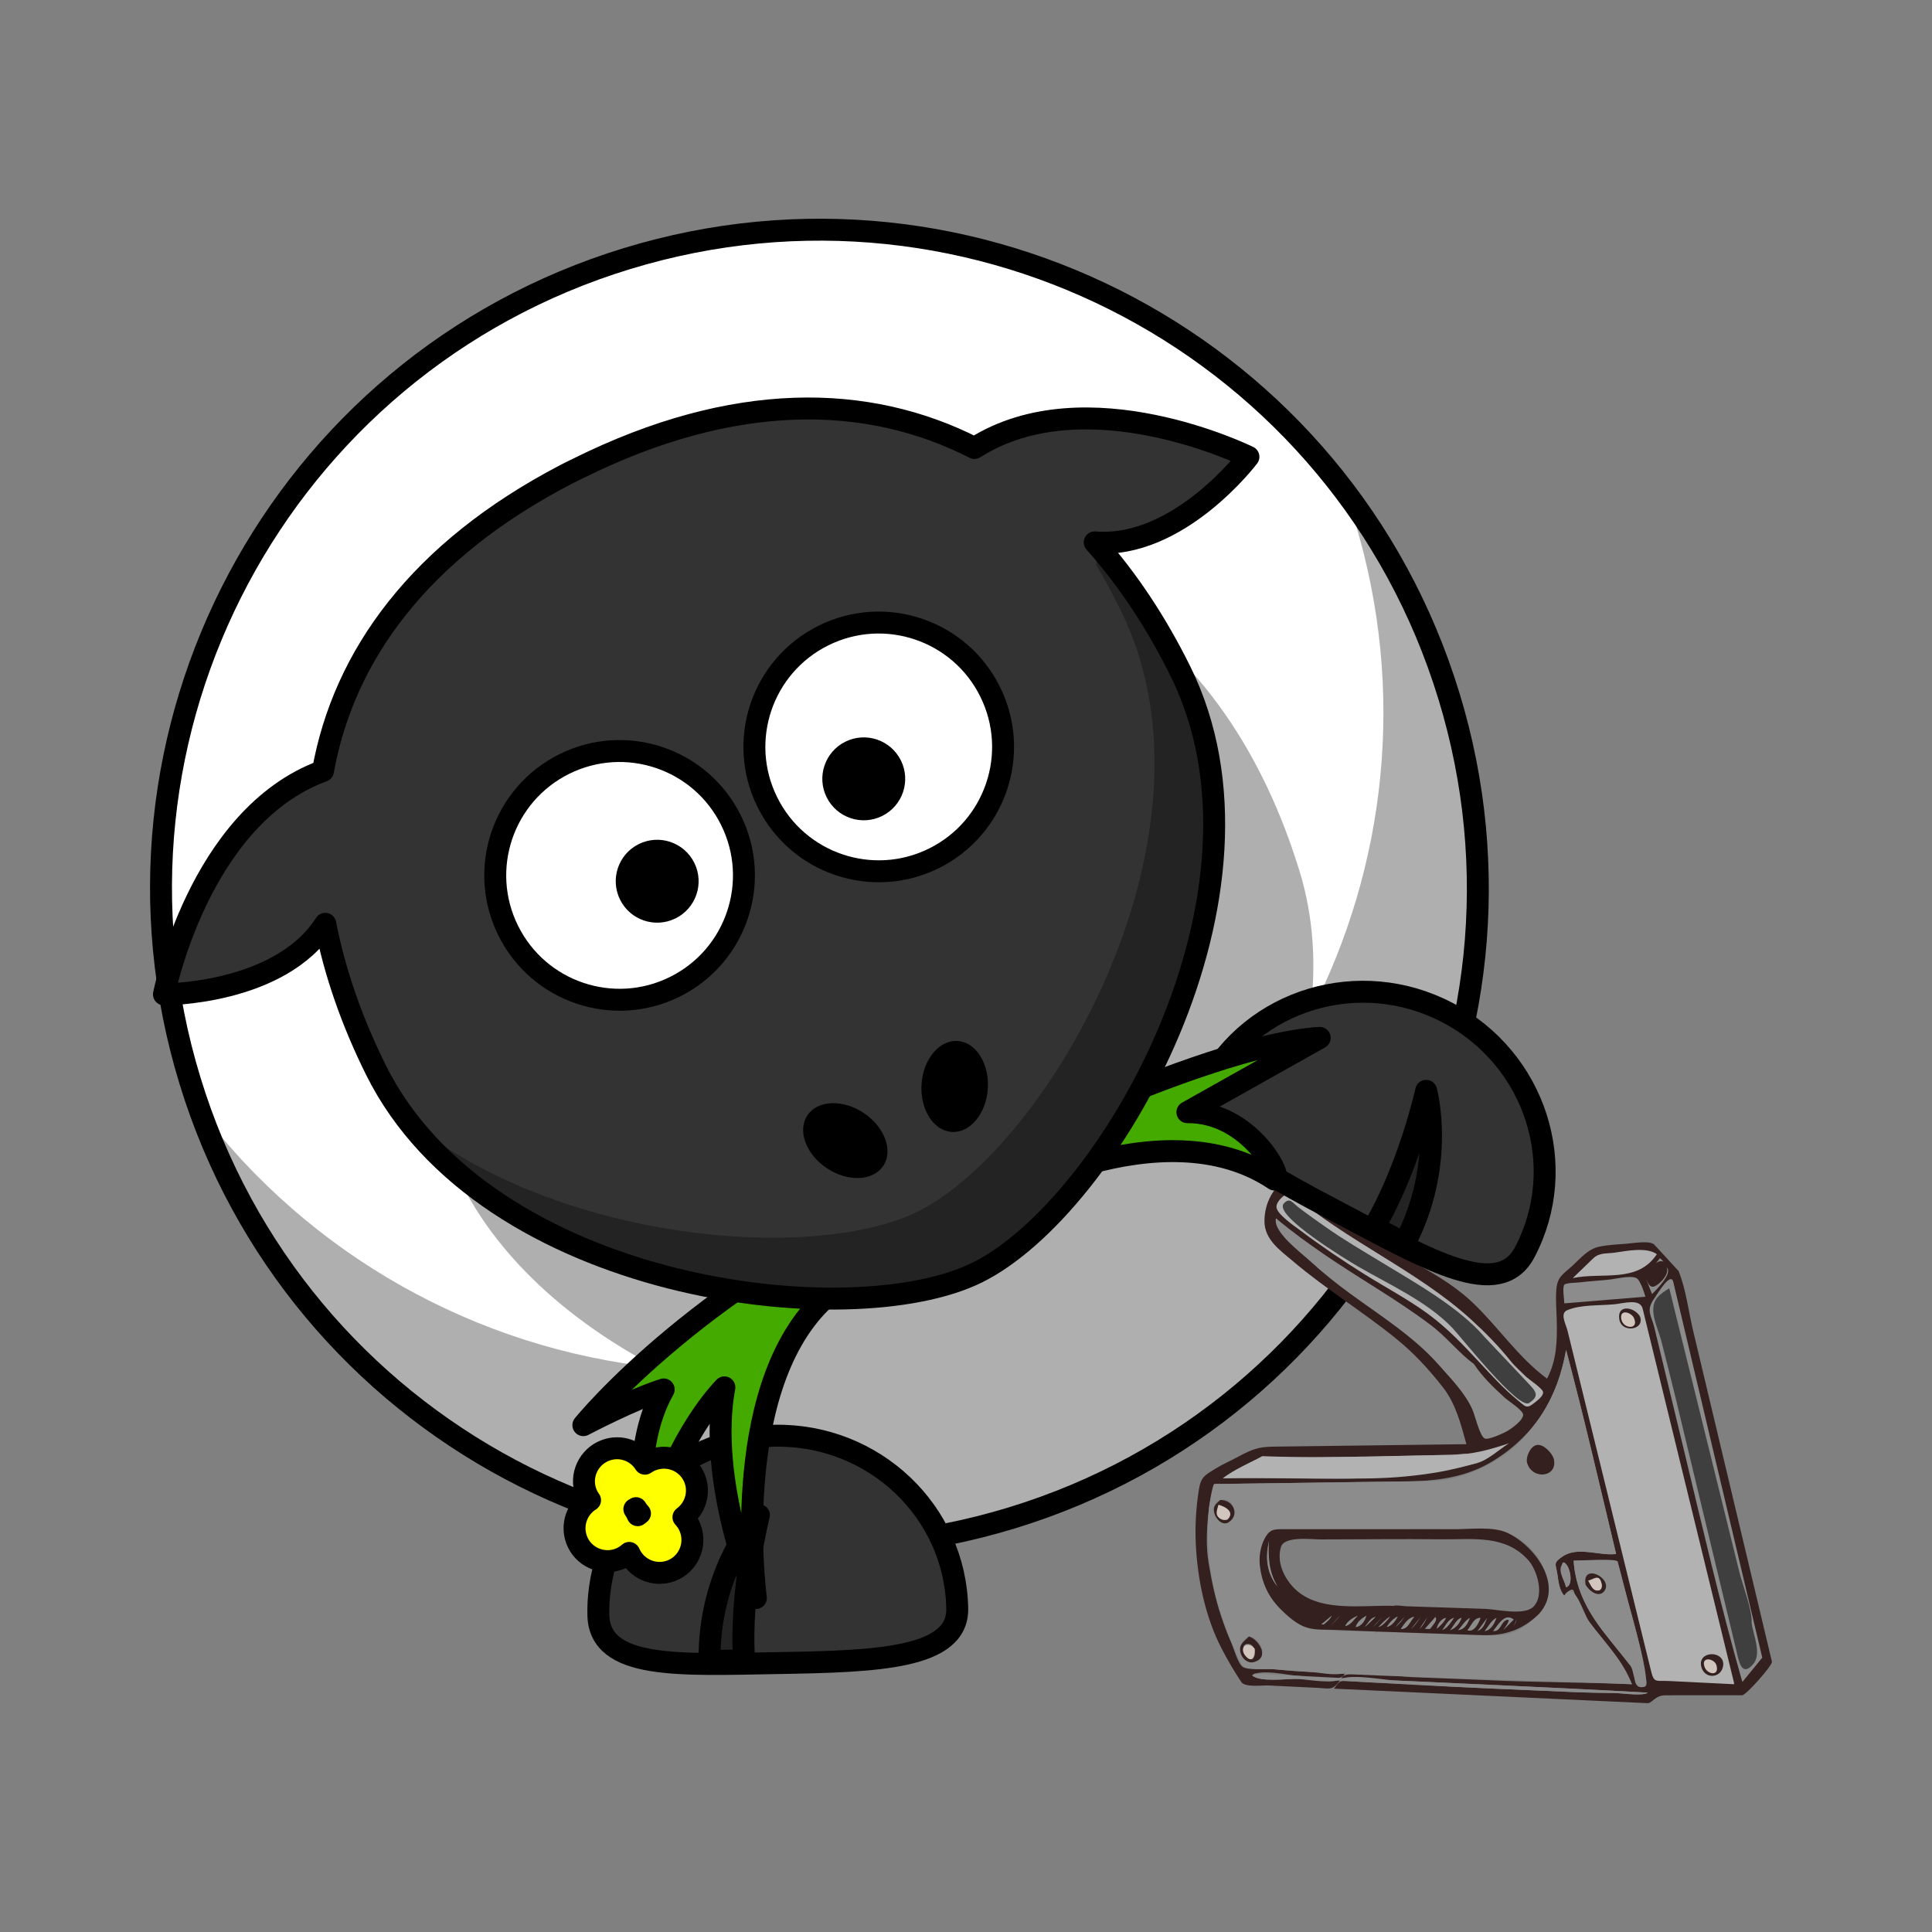 <svg:svg xmlns:dc="http://purl.org/dc/elements/1.1/" xmlns:ns2="http://creativecommons.org/ns#" xmlns:rdf="http://www.w3.org/1999/02/22-rdf-syntax-ns#" xmlns:svg="http://www.w3.org/2000/svg" height="352.347" id="svg2" version="1.0" viewBox="-27.362 -39.888 352.347 352.347" width="352.347">
  <svg:rect x="-27.362" y="-39.888" width="352.347" height="352.347" fill="#808080" stroke="none"/>
  <svg:path d="m236.88 87.031c19.39 63.409-16.3 130.53-79.72 149.91-63.414 19.37-130.52-16.34-149.88-79.77-19.392-63.405 16.302-130.53 79.717-149.9 63.413-19.374 130.52 16.34 149.88 79.761z" fill="#fff" id="path2383" stroke="#000" stroke-linecap="round" stroke-linejoin="round" stroke-width="4" />
  <svg:path d="m104.95 65.529c-52.574 17.235-64.818 58.851-51.825 101.38 5.8 18.985 21.477 33.251 39.325 42.62-32.971-3.452-63.359-20.523-83.429-47.085 21.387 60.054 86.541 93.285 148.13 74.47 63.369-19.359 99.083-86.495 79.724-149.86-4.227-13.836-10.721-26.358-18.968-37.272 0.619 1.738 1.23 3.492 1.775 5.274 9.507 31.118 5.712 63.148-8.095 89.979 1.115-8.693 0.672-17.48-1.915-25.948-13.199-43.203-47.45-71.049-102.18-54.33-0.855 0.261-1.706 0.503-2.54 0.776z" fill-opacity=".314" id="path3221" />
  <svg:g id="g7388" stroke="#000" stroke-linejoin="round" stroke-width="4" transform="matrix(.961 .276 -.276 .961 93.492 1.135)">
    <svg:path d="m121.31 227.75c2.656 8.694-11.284 13.257-28.566 18.536-17.281 5.279-31.104 10.228-34.048 0.592-5.176-16.943 4.648-34.979 21.93-40.258 17.281-5.279 35.508 4.186 40.684 21.129z" fill="#333" id="path3329" stroke-linecap="round" />
    <svg:path d="m80.53 249.39c-4.782-15.653 1.306-28.045 1.306-28.045s0.434 14.349 4.715 26.206l-6.021 1.839z" fill-opacity=".314" fill-rule="evenodd" id="path3331" />
  </svg:g>
  <svg:g id="g7124" transform="matrix(.254 0 0 .254 190.67 174.79)">
    <svg:path d="m346.84 67.417c-5.782-6.289-11.565-12.579-17.348-18.868-3.001-3.264-15.38-1.093-19.656-0.765-6.447 0.494-13.6 0.823-19.914 2.143-8.397 1.756-13.549 8.526-20.005 14.328-6.655 5.981-10.091 7.536-10.841 16.518-0.63 7.543 0.162 15.035 0.316 22.577 0.3 14.669-0.062 28.159-6.995 41.339-20.84-15.4-34.88-36.99-53.49-54.672-18.83-17.895-43.88-29.041-66.16-42.185-11.2-6.603-22.07-13.585-32.57-21.248-5.751-4.198-11.406-8.41-16.951-12.878-3.478-2.803-12.329-13.516-15.902-13.703-4.413-0.231-11.232 9.833-13.04 13.037-3.216 5.702-4.77 12.038-4.77 18.603 0 13.213 11.086 20.792 20.719 28.943 23.555 19.933 49.956 36.052 73.899 55.474 12.752 10.344 23.293 21.818 33.4 34.703 9.402 11.985 13.013 26.648 16.985 40.987-29.167 0.37-58.334 0.741-87.501 1.111-17.157 0.218-34.314 0.436-51.472 0.653-10.326 0.132-15.19 2.017-24.592 7.079-5.478 2.949-11.225 5.4-16.536 8.668-7.662 4.716-10.528 5.953-11.965 14.923-2.084 13.012-2.896 26.565-2.227 39.749 1.277 25.144 6.936 52.445 18.682 74.866 4.343 8.289 8.794 15.952 13.983 23.735 2.687 4.03 15.082 2.247 19.499 2.461l34.911 1.695c9.041 0.438 10.979 2.191 16.271-5.136-10.42-0.523-21.039-1.273-31.47-1.273-7.323 0-26.141 2.339-31.491-2.542 6.218-4.834 25.677-0.062 33.07 0.315 5.824 0.298 30.585 5.606 33.391-1.269-12.271-1.068-24.599-1.426-36.889-2.228-5.741-0.375-11.45-1.134-17.2-1.385-4.359-0.189-15.5 0.933-19.048-1.479-3.509-2.385-6.54-13.586-8.428-17.809-2.746-6.139-5.024-12.372-7.155-18.759-4.177-12.522-6.774-25.062-8.942-38.063-2.034-12.199-1.375-24.97 0.013-37.189 0.738-6.49 2.252-12.668 3.733-19.038 0.27-1.16 5.93-0.55 6.981-0.564l107.1-1.491c30.581-0.426 59.692 1.604 86.873-15.267 29.874-18.543 45.911-45.17 51.958-79.497 12.964 48.659 24.215 97.63 35.932 146.59-11.964 1.477-27.384-5.603-38.195 1.614-7.5 5.007-5.035 5.46-3.938 13.173 0.691 4.858 1.396 11.419 4.928 15.105 0.909-1.508 5.753-6.724 6.909-3.09 3.14 9.872 7.768 17.79 14.077 25.985 10.361 13.457 20.43 25.759 27.665 40.703-32.971-1.346-68.715-1.333-102.74-2.88-18.452-0.839-36.911-1.376-55.362-2.213-7.917-0.359-47.646-6.329-50.491 0.638 73.353 3.392 146.73 6.422 220.05 10.495-4.905 2.895-17.791 0.378-24.571 0.281-10.215-0.146-20.398-0.314-30.603-0.759-18.801-0.817-37.602-1.63-56.403-2.436-20.305-0.87-40.587-2.019-60.877-3.195-8.864-0.515-17.741-0.762-26.609-1.205-5.258-0.263-10.513-0.601-15.77-0.9-6.793-0.389-6.569-0.261-10.623 5.354l188.64 8.742c11.407 0.528 22.814 1.058 34.221 1.586 2.728 0.126 3.205 0.44 5.356-1.319 5.643-4.615 6.965-4.239 14.215-4.239h50.569c2.871 0 22.009-21.652 21.425-24.103-11.497-48.29-22.995-96.58-34.492-144.87-7.407-31.113-14.815-62.226-22.224-93.339-3.241-13.623-5.03-29.387-10.317-42.318m-144.07 137.69c-59.945 16.348-121.76 10.009-183.16 11.13 6.185-4.646 12.777-8.068 19.713-11.449 8.406-4.098 12.56-4.28 22.109-3.835 15.972 0.743 31.936 0.021 47.908 0.021 16.729 0 33.456-0.781 50.184-1.114 8.161-0.162 16.322-0.32 24.482-0.476 5.382-0.102 20.924-3.843 18.763 5.723m63.281 89.354c-0.207-0.874-6.136-21.445-0.637-17.329 3.915 2.932 5.931 16.223 0.637 17.329m46.424 56.601c-18.391-23.786-38.851-44.205-41.021-75.68h21.811c9.544 0 9.379-1.169 11.731 8.245 3.036 12.146 6.467 24.181 9.705 36.272 3.208 11.979 6.352 24.645 8.044 36.936 0.381 2.761 2.599 8.109-0.414 9.016-2.292 0.688-4.558 0.606-5.881-1.59-2.513-4.174 0.371-9.829-3.975-13.199" fill="#352020" id="path3" />
    <svg:path d="m312.18 361.24c-6.857-15.996-19.154-28.186-29.486-41.96-4.313-5.747-10.647-30.788-17.896-18.774-3.531-3.687-4.236-10.247-4.928-15.105-1.097-7.713-3.562-8.166 3.938-13.173 10.812-7.217 26.231-0.138 38.195-1.614-11.717-48.96-22.968-97.932-35.932-146.59-4.702 26.695-15.023 47.778-34.24 66.992-14.111 14.109-40.905 26.884-61.041 27.165-33.258 0.463-66.517 0.926-99.775 1.39-16.177 0.225-32.354 0.45-48.532 0.676-3.002 0.041-6.005 0.083-9.007 0.125-1.086 0.016-3.324 13.144-3.585 15.44-4.625 40.699 5.414 77.594 23.155 114.05 2.251 4.626 18.264 3.06 23.278 3.496 9.493 0.825 18.988 1.543 28.494 2.16 5.969 0.388 20.564 3.632 24.019-1.176 6.726-9.359 13.453-18.72 20.179-28.08-26.052-1.048-52.924 3.637-70.82-19.138-7.669-9.762-12.173-19.836-12.173-32.423 0-5.452 1.575-12.126 4.45-16.807 4.508-7.337 11.474-5.087 19.27-5.087h81.119c12.56 0 25.135-0.173 37.693 0.068 12.948 0.25 27.502-1.462 39.357 4.382 16.228 7.999 27.964 26.173 23.849 44.519-3.17 14.13-19.777 27.348-34.696 27.348-23.404 0-46.88-1.479-70.269-2.266-5.667-0.189-15.937-3.161-19.54 1.853-6.726 9.359-13.453 18.72-20.179 28.08 68.568 3.162 138.87 4.559 206.37 7.313-0.877-1.051-0.757-2.088-1.268-2.865m-288.75-113.21c-9.386 2.869-15.221-13.885-5.403-16.219 10.8-2.568 11.578 11.134 5.403 16.219m24.806 91.58c-1.086 9.338-13.271 11.739-15.899 1.906-1.013-3.79 1.375-10.86 6.359-11.446 4.608-0.542 8.556 5.965 9.54 9.54m194.6-131.64c-2.827-2.903-5.047-12.094 1.911-10.81-0.637 3.604-1.275 7.206-1.911 10.81m9.541 2.862c-8.045 6.732-3.105-6.679-1.907-10.492 2.459 2.998 3.745 6.908 1.907 10.492m-0.635-13.672l2.544 3.18c-0.848-1.06-1.697-2.12-2.544-3.18" fill="#8c8c8c" id="path5" />
    <svg:path d="m242.85 207.97c0.637-3.604 1.274-7.206 1.911-10.81-6.958-1.284-4.739 7.907-1.911 10.81" fill="#d1c5be" id="path7" />
    <svg:path d="m47.928 200.34c-9.539 5.303-19.521 9.306-28.299 15.899 35.167-0.643 70.31 0.675 105.48 0.082 16.623-0.28 33.526-1.763 49.898-4.636 9.332-1.638 18.228-3.97 27.377-6.465 7.644-2.085 15.919-9.862 22.666-14.104-14.905 4.903-25.883 7.979-41.483 8.278-15.706 0.302-31.411 0.613-47.115 0.936-29.562 0.607-58.958 1.172-88.52 0.01" fill="#b2b2b2" fill-rule="evenodd" id="path9" />
    <svg:path d="m246.67 211.47c5.96 5.301 7.359-6.813 3.816-11.13-1.135 3.613-2.184 8.102-3.816 11.13" fill="#d1c5be" fill-rule="evenodd" id="path11" />
    <svg:path d="m17.719 231.82c-3.417 3.245-5.215 4.439-4.292 9.064 0.822 4.118 5.769 9.978 10.493 6.836 8.212-5.459 2.938-16.261-6.201-15.9m5.089 14.309c-7.813 0.795-7.848-5.089-6.043-10.81 4.857 1.44 11.069 5.48 6.043 10.81" fill="#352020" id="path13" />
    <svg:path d="m16.449 235.31c-1.042 3.958-2.775 7.345 1.27 9.857 2.202 1.367 4.927 1.45 6.36-0.637 3.494-5.087-4.041-8.372-7.63-9.22" fill="#d1c5be" id="path15" />
    <svg:path d="m246.67 313.54c18.583-20.672-3.67-49.252-22.784-58.159-10.401-4.848-27.611-2.467-38.904-2.575-13.512-0.129-27.032 0-40.545 0h-81.245c-7.666 0-10.286 0.215-13.899 7.443-2.701 5.403-3.777 12.49-3.114 18.473 1.344 12.128 5.905 22.442 14.628 31.162 4.745 4.742 10.321 9.871 16.535 12.59 6.909 3.023 14.41 2.287 21.918 2.589 9.703 0.391 19.406 0.781 29.109 1.171 3.322 0.134 11.517-15.35 13.685-18.416-23.154-0.702-55.498 5.392-72.761-14.332-6.488-7.413-10.885-17.703-8.009-27.801 2.334-8.194 21.636-5.565 28.667-5.565 28.767 0 57.833-0.405 86.732-0.088 22.726 0.249 45.797-3.546 62.38 15.139 6.397 7.209 11.833 25.782 3.157 33.602-6.813 6.141-26.158 1.473-34.456 1.2-18.856-0.618-37.712-1.236-56.568-1.854-1.325-0.044-8.496-1.214-9.332-0.031-4.284 6.059-8.567 12.116-12.85 18.174 25.559 0.858 51.118 1.717 76.676 2.575 16.685 0.559 29.456-3.994 40.98-15.297m-167.92-3.5c-2.755-1.591-5.511-3.181-8.266-4.771 2.756 1.59 5.511 3.18 8.266 4.771m-25.755-48.97c-2.667 11.436-0.029 22.718 5.723 32.751-7.569-9.485-9.157-21.307-5.723-32.751m94.44 63.281c2.386-3.223 5.157-8.048 9.54-8.586-3.004 3.088-4.458 8.902-9.54 8.586" fill="#352020" id="path17" />
    <svg:path d="m52.697 261.07c-2.179 11.95-1.883 22.817 6.043 32.751-6.333-11.047-6.477-21.034-6.043-32.751" fill="#8c8c8c" fill-rule="evenodd" id="path19" />
    <svg:path d="m271.47 275.38c1.381 20.036 9.314 35.476 21.465 51.197 6.255 8.093 12.897 15.871 19.155 23.965 3.493 4.519 1.953 17.803 10.257 15.307 5.471-1.646-9.55-52.36-11.286-59.305-2.549-10.192-5.396-20.308-7.944-30.505-0.607-2.427-27.693-0.659-31.647-0.659m18.445 23.849c-8.19 0.188-14.989-14.945-5.249-14.945 7.79 0 14.754 14.318 5.249 14.945" fill="#8c8c8c" id="path21" />
    <svg:path d="m264.48 276.65c-5.624 5.063 0.255 12.18 1.591 17.806 5.643-1.18 3.095-15.541-1.591-17.806" fill="#8c8c8c" fill-rule="evenodd" id="path23" />
    <svg:path d="m280.06 292.55c2.401 4.517 9.752 10.168 13.676 4.292 5.982-8.96-16.338-20.159-13.676-4.292m9.86 4.132c-4.477 0.655-6.074-3.783-7.949-6.995 1.975-0.282 5.454-3.042 7.151-1.908 2.712 1.811 3.914 7.228 0.798 8.903" fill="#352020" id="path25" />
    <svg:path d="m291.19 290.96c-1.213-6.087-5.699-1.775-9.219-1.272 1.189 2.038 2.807 6.385 5.402 6.995 4.489 1.055 5.027-3.253 3.817-5.723" fill="#d1c5be" fill-rule="evenodd" id="path27" />
    <svg:path d="m147.46 324.35c5.082 0.316 6.536-5.497 9.54-8.586-4.383 0.538-7.154 5.363-9.54 8.586" fill="#8c8c8c" fill-rule="evenodd" id="path29" />
    <svg:path d="m38.388 329.76c-3.686 3.861-7.626 5.774-6.04 11.764 1.082 4.083 4.97 7.857 9.54 6.68 11.718-3.019 3.777-16.042-3.5-18.444m2.227 16.534c-6.027-0.786-9.41-11.784-2.544-11.131 5.024 0.478 6.063 8.734 2.544 11.131" fill="#352020" id="path31" />
    <svg:path d="m42.521 338.66c-5.398-6.451-11.589-0.696-6.677 5.086 5.139 6.049 6.843-0.593 6.677-5.086" fill="#d1c5be" fill-rule="evenodd" id="path33" />
    <svg:path d="m42.521 356.47c-0.635 0.425-1.271 0.849-1.906 1.273 5.641 5.146 24.764 2.307 32.435 2.542 6.223 0.19 28.559 4.411 31.798-0.637-20.776-1.059-41.551-2.119-62.327-3.178" fill="#8c8c8c" fill-rule="evenodd" id="path35" />
    <svg:path d="m324.58 370.14c-34.415-1.93-68.838-3.518-103.27-5.11-26.352-1.218-52.704-2.437-79.056-3.655-5.833-0.27-35.516-5.618-38.675 0.181 37.082 2.118 74.194 4.151 111.3 5.738 19.061 0.815 38.12 1.643 57.181 2.471 9.887 0.431 19.767 0.535 29.662 0.677 5.176 0.073 20.876 2.097 22.857-0.302" fill="#8c8c8c" fill-rule="evenodd" id="path37" />
    <svg:path d="m68.28 11.134c39.998 34.889 90.532 55.51 129.63 91.143 10.18 9.277 19.761 19.042 28.384 29.82 3.163 3.954 7.23 7.393 10.812 10.977 2.137 2.139 11.99 8.531 12.425 11.153 0.489 2.952-4.5 6.457-6.359 7.95-5.602 4.496-6.219 2.577-11.972-2.112-9.702-7.91-18.355-17.41-26.861-26.572-11.62-12.52-23.49-25.08-37.31-35.217-14.31-10.494-30.25-18.921-45.32-28.312-16.02-9.989-31.454-20.412-46.567-31.747-4.04-3.03-17.102-11.825-17.029-16.907 0.062-4.331 6.271-9.678 10.176-10.173" fill="#b2b2b2" id="path39" />
    <svg:path d="m207.24 114.48c10.659 11.291 21.317 22.582 31.977 33.873 5.449 5.773 7.826 8.799 0.299 13.823-7.563 5.049-48.636-47.197-55.185-54.007-18.303-19.031-44.911-30.821-67.491-43.933-6.976-4.051-61.75-37.033-53.332-45.47 4.316-4.326 5.768-0.631 10.629 3.098 6.397 4.908 12.979 9.516 19.572 14.162 12.695 8.947 26.236 16.828 39.496 24.9 24.629 14.994 55.553 32.187 74.035 53.554" fill="#3f3f3f" id="path41" />
    <svg:path d="m199.92 134.2c6.18 9.348 14.053 16.806 22.26 24.324 2.339 2.142 12.772 8.753 13.038 11.924 0.343 4.088-8.765 10.45-11.765 12.084-2.716 1.479-13.264 6.426-15.9 5.09-3.409-1.728-6.863-16.268-8.461-20.056-5.207-12.341-15.982-23.115-24.672-32.99-17.63-20.04-42.03-35.292-63.43-50.961-9.96-7.3-19.658-14.984-28.742-23.357-6.617-6.098-27.01-21.162-24.459-30.686 22.82 19.107 47.398 34.616 72.521 50.456 13.313 8.394 26.364 16.937 38.924 26.428 10.82 8.179 20.536 20.483 30.691 27.736" fill="#8c8c8c" id="path43" />
    <svg:path d="m331.26 55.333c-14.101 21.145-38.889 12.638-60.417 17.171 4.894-4.72 9.788-9.439 14.682-14.159 4.439-4.282 9.345-3.266 15.326-4.119 9.207-1.311 22.95-4.166 30.409 1.107" fill="#b2b2b2" id="path45" />
    <svg:path d="m336.02 60.739c-2.104-0.995-4.796-0.011-6.36 2.227 1.271-1.59 2.542-3.18 3.813-4.771 0.931 0.7 2.464 2.366 2.547 2.544" fill="#8c8c8c" id="path47" />
    <svg:path d="m327.76 83.953c-1.483-3.816-2.966-7.632-4.449-11.448 1.424 3.046 2.708 7.7 6.677 5.724 4.101-2.042 10.409-8.841 8.266-13.355 4.739 3.945-7.345 16.043-10.494 19.079" fill="#8c8c8c" id="path49" />
    <svg:path d="m322.99 85.861c-19.397 1.59-38.794 3.179-58.191 4.769 0-2.669-1.539-11.387 0-13.356 1.117-1.43 9.179-1.464 10.972-1.689 7.412-0.927 14.851-1.256 22.258-2.126 4.736-0.556 16.958-3.678 19.716 0 2.355 3.141 4.457 9.326 5.245 12.402" fill="#8c8c8c" id="path51" />
    <svg:path d="m406.94 345.02c-4.77 5.83-9.539 11.66-14.309 17.49-15.899-55.631-28.793-111.96-42.361-168.2-6.96-28.852-13.92-57.703-20.879-86.555-2.049-8.489-6.193-11.793-0.102-20.491 2.451-3.5 11.927-19.708 13.767-11.941 21.294 89.899 42.589 179.8 63.884 269.7" fill="#8c8c8c" id="path53" />
    <svg:path d="m399.3 320.22c1.062 8.417 7.627 22.131 0.93 29.677-8.283 9.333-10.137-2.688-11.823-9.698-8.293-34.47-16.585-68.939-24.878-103.41-6.489-26.975-12.979-53.95-19.469-80.926-3.059-12.714-6.371-25.372-9.558-38.054-2.355-9.374-9.937-23.032-2.934-31.312 2.366-2.797 5.504-4.782 8.587-6.679 9.91 40.12 19.821 80.239 29.732 120.36 6.813 27.582 13.627 55.164 20.44 82.746 2.615 10.583 9.477 27.667 8.973 37.297" fill="#3f3f3f" id="path55" />
    <svg:path d="m386.58 364.1c-15.467-0.766-30.935-1.531-46.401-2.297-9.593-0.475-10.934 1.634-13.039-6.944-7.128-29.036-14.256-58.071-21.383-87.107-9.569-38.98-19.139-77.961-28.707-116.94l-9.948-40.524c-1.225-4.991-5.662-12.399-0.243-14.729 9.741-4.187 23.729-3.22 34.186-4.292 6.78-0.696 18.162-4.386 20.052 3.351 6.532 26.753 13.065 53.506 19.598 80.26 15.319 62.734 30.638 125.47 45.957 188.2 0.144 0.598-0.072 1.007-0.072 1.02" fill="#b2b2b2" id="path57" />
    <svg:path d="m319.17 100.17c3.589 9.735-13.52 12.202-14.943 1.591-1.465-10.915 11.335-8.344 14.943-1.591" fill="#352020" id="path59" />
    <svg:path d="m315.04 101.76c3.071 7.919-7.729 7.174-9.22 0.636-1.929-8.462 7.852-5.238 9.22-0.636" fill="#d1c5be" id="path61" />
    <svg:path d="m257.16 201.93c3.583 13.767-15.558 15.819-19.08 3.18-1.086-3.895 2.113-11.595 6.681-12.719 4.911-1.209 11.063 5.6 12.399 9.539" fill="#352020" id="path63" />
    <svg:path d="m92.129 314.81c-1.908 1.907-3.815 3.815-5.723 5.723 1.907-1.908 3.815-3.816 5.723-5.723" fill="#8c8c8c" id="path65" />
    <svg:path d="m92.129 321.17h-1.91c2.544-2.119 5.089-4.239 7.633-6.358-1.016 2.568-3.514 4.553-5.723 6.358" fill="#8c8c8c" id="path67" />
    <svg:path d="m103.58 314.81c-2.226 2.544-4.451 5.087-6.677 7.631 2.078-2.267 5.597-5.773 6.677-7.631" fill="#8c8c8c" id="path69" />
    <svg:path d="m109.3 314.81c-2.543 2.544-5.086 5.087-7.63 7.631 2.544-2.545 5.087-5.088 7.63-7.631" fill="#8c8c8c" id="path71" />
    <svg:path d="m116.62 314.81c-2.772 2.685-5.163 6.844-9.223 7.631 1.635-4.026 6.435-6.455 9.223-7.631" fill="#8c8c8c" id="path73" />
    <svg:path d="m122.66 314.81c-0.732 3.595-3.627 7.919-7.63 8.268 0.79-3.916 5.255-6.836 7.63-8.268" fill="#8c8c8c" id="path75" />
    <svg:path d="m121.38 323.08c2.203-2.533 4.545-7.086 7.95-7.313-2.56 2.452-5.177 5.319-7.95 7.313" fill="#8c8c8c" id="path77" />
    <svg:path d="m127.42 323.08c2.227-2.438 4.453-4.876 6.679-7.313-2.116 2.466-4.266 5.37-6.679 7.313" fill="#8c8c8c" id="path79" />
    <svg:path d="m139.83 315.45c-1.938 2.738-5.695 7.106-8.586 7.632 2.561-2.622 5.578-6.08 8.586-7.632" fill="#8c8c8c" id="path81" />
    <svg:path d="m145.23 315.45c-1.657 3.207-4.254 6.885-7.95 7.632 1.918-3.356 5.377-6.722 7.95-7.632" fill="#8c8c8c" id="path83" />
    <svg:path d="m150 315.45c-1.388 3.007-3.953 5.346-6.36 7.632 1.757-2.707 5.123-5.395 6.36-7.632" fill="#8c8c8c" id="path85" />
    <svg:path d="m154.77 324.35l6.993-8.586c-2.134 3.025-4.203 6.317-6.993 8.586" fill="#8c8c8c" id="path87" />
    <svg:path d="m160.81 324.35l5.724-8.586c-1.639 3.095-3.111 6.39-5.724 8.586" fill="#8c8c8c" id="path89" />
    <svg:path d="m168.45 324.35c-1.203 0.225-2.587 0-3.816 0 2.544-2.862 5.088-5.724 7.633-8.586 1.782 2.769-2.054 5.941-3.817 8.586" fill="#8c8c8c" id="path91" />
    <svg:path d="m179.89 316.4c-1.291 3.15-4.183 5.741-6.676 7.95 0.406-3.813 3.851-7.607 6.676-7.95" fill="#8c8c8c" id="path93" />
    <svg:path d="m185.62 316.4c-2.304 3.303-4.669 7.43-8.584 8.903 2.525-3.225 4.218-7.864 8.584-8.903" fill="#8c8c8c" id="path95" />
    <svg:path d="m191.02 316.4c-1.07 3.831-4.39 7.767-8.267 8.903 2.705-3.176 4.706-8.236 8.267-8.903" fill="#8c8c8c" id="path97" />
    <svg:path d="m197.06 316.4c-1.64 4.117-3.616 8.449-8.586 8.903 2.88-3.024 4.845-6.827 8.586-8.903" fill="#8c8c8c" id="path99" />
    <svg:path d="m204.7 316.4c-1.257 3.839-4.795 10.907-9.54 8.903 2.927-3.18 4.441-9 9.54-8.903" fill="#8c8c8c" id="path101" />
    <svg:path d="m202.47 325.94c2.331-3.18 4.662-6.36 6.993-9.54-1.689 3.945-2.641 7.893-6.993 9.54" fill="#8c8c8c" id="path103" />
    <svg:path d="m216.14 316.4c-1.413 3.869-4.061 9.132-8.586 9.54 2.588-3.163 4.836-7.808 8.586-9.54" fill="#8c8c8c" id="path105" />
    <svg:path d="m228.54 317.67l-7.63 7.633c0.587-0.98 6.041-8.08 3.021-7.474-4.797 0.964-4.382 8.625-10.335 8.11 3.598-4.189 8.269-13.505 14.944-8.269" fill="#8c8c8c" id="path107" />
    <svg:path d="m228.54 322.44c0.603-1.602 1.273-3.182 1.909-4.771-0.225 1.938-1.149 3.161-1.909 4.771" fill="#8c8c8c" id="path109" />
    <svg:path d="m378.95 349.79c-0.55 10.306-13.867 11.331-15.899 1.27-2.203-10.909 15.914-11.362 15.899-1.27" fill="#352020" id="path111" />
    <svg:path d="m374.18 351.06c1.813 7.484-6.874 6.062-8.746 0.479-2.72-8.108 8.025-5.756 8.746-0.479" fill="#d1c5be" id="path113" />
  </svg:g>
  <svg:g id="g7392" stroke="#000" stroke-linejoin="round" stroke-width="4" transform="matrix(.711 .704 -.704 .711 253.53 -96.328)">
    <svg:path d="m135.66 223.37c2.656 8.694 16.766 4.687 34.048-0.592 17.281-5.279 31.509-8.901 28.566-18.536-5.176-16.943-23.402-26.409-40.684-21.129-17.281 5.279-27.106 23.315-21.93 40.258z" fill="#333" id="path3172" stroke-linecap="round" />
    <svg:path d="m181.57 218.52c-4.782-15.653-16.756-22.527-16.756-22.527s7.659 12.142 10.735 24.367l6.021-1.839z" fill-opacity=".314" fill-rule="evenodd" id="path3174" />
  </svg:g>
  <svg:g id="g7417" transform="matrix(.987 -.163 .163 .987 .894 16.373)">
    <svg:path d="m115.62 179.7c-45.353 10.36-71.73 33.88-71.73 33.88s9.722-3.229 15.514-4.038c-8.192 10.254-7.29 25.359-7.29 25.359s7.769-15.908 18.266-23.929c-5.969 16.443-0.594 38.828-0.594 38.828s1.124-37.699 20.566-51.374c14.822-10.426 33.21-12.575 33.21-12.575s33.813-12.935 51.948 4.075c1.784 0.262-2.423-12.955-13.675-14.693l26.008-9.441c-21.752-2.227-72.218 13.913-72.218 13.913z" fill="#4a0" fill-rule="evenodd" id="path2399" stroke="#000" stroke-linejoin="round" stroke-width="4" />
    <svg:path d="m68.937 42.084c-28.636 9.387-45.305 26.025-52.449 46.085-23.77 4.556-35.237 35.468-35.237 35.468s20.827 3.515 31.111-7.903c0.251 9.033 1.883 18.357 4.746 27.729 13.199 43.203 77.589 61.874 102.19 54.36 25.551-7.806 67.559-58.982 54.36-102.19-2.863-9.373-6.721-18.017-11.561-25.648 14.909 3.721 30.186-10.823 30.186-10.823s-26.756-19.226-49.013-9.729c-17.633-13.011-41.593-17.355-71.789-8.13-0.855 0.261-1.706 0.503-2.54 0.776z" fill="#333" id="path3155" stroke="#000" stroke-linecap="round" stroke-linejoin="round" stroke-width="4" />
    <svg:path d="m88.412 109.15c3.662 11.972-3.078 24.644-15.05 28.302-11.973 3.658-24.643-3.085-28.297-15.059-3.662-11.972 3.078-24.644 15.05-28.302 11.973-3.658 24.643 3.085 28.297 15.059z" fill="#fff" id="path3157" stroke="#000" stroke-linecap="round" stroke-linejoin="round" stroke-width="4" />
    <svg:path d="m138.84 93.739c3.662 11.972-3.078 24.644-15.05 28.302-11.973 3.658-24.643-3.085-28.297-15.059-3.662-11.972 3.078-24.644 15.05-28.302 11.973-3.658 24.643 3.085 28.297 15.059z" fill="#fff" id="path3159" stroke="#000" stroke-linecap="round" stroke-linejoin="round" stroke-width="4" />
    <svg:path d="m120.75 103.45c1.22 3.991-1.026 8.215-5.017 9.434s-8.214-1.028-9.432-5.02c-1.22-3.991 1.026-8.215 5.017-9.434s8.214 1.028 9.432 5.02z" id="path3161" />
    <svg:path d="m80.55 115.73c1.22 3.991-1.026 8.215-5.017 9.434s-8.214-1.028-9.432-5.02c-1.22-3.991 1.026-8.215 5.017-9.434s8.214 1.028 9.432 5.02z" id="path3163" />
    <svg:path d="m162.68 70.954-1.017 3.088c1.137 2.869 2.141 5.832 3.068 8.866 13.199 43.203-28.809 94.379-54.36 102.19-19.802 6.05-65.372-4.868-89.279-31.901 19.042 36.265 75.531 51.556 98.2 44.631 25.551-7.806 67.559-58.982 54.36-102.19-2.744-8.982-6.407-17.293-10.972-24.684z" fill-opacity=".314" id="path3231" />
    <svg:path d="m126.64 165.05c-1.032 4.47-4.511 7.483-7.769 6.73-3.259-0.753-5.063-4.987-4.029-9.456 1.032-4.47 4.511-7.483 7.769-6.73 3.259 0.753 5.063 4.987 4.029 9.457z" id="path2398" />
    <svg:path d="m95.33 174.61c3.353 3.13 7.923 3.685 10.204 1.239 2.282-2.446 1.411-6.965-1.944-10.094-3.353-3.13-7.923-3.685-10.204-1.239s-1.411 6.965 1.944 10.094z" id="path2412" />
    <svg:path d="m47.135 218.77c-3.257 0.634-5.408 3.785-4.774 7.042 0.101 0.521 0.287 1.005 0.507 1.461-2.58 1.073-4.15 3.867-3.596 6.717 0.634 3.257 3.81 5.371 7.066 4.737 0.743-0.145 1.402-0.426 2.008-0.805 0.765 3.085 3.827 5.081 6.982 4.467 3.257-0.634 5.371-3.81 4.737-7.066-0.158-0.814-0.471-1.563-0.908-2.211 2.327-1.187 3.714-3.819 3.19-6.511-0.634-3.257-3.81-5.371-7.066-4.737-0.52 0.101-1.012 0.257-1.467 0.476-1.073-2.58-3.83-4.126-6.68-3.571zm3.759 11.303c0.157 0.378 0.334 0.739 0.558 1.069-0.156 0.08-0.314 0.157-0.461 0.249-0.103-0.414-0.242-0.821-0.423-1.191 0.106-0.044 0.223-0.077 0.325-0.127z" fill="#ff0" id="path3181" stroke="#000" stroke-linecap="round" stroke-linejoin="round" stroke-width="4" />
  </svg:g>
</svg:svg>